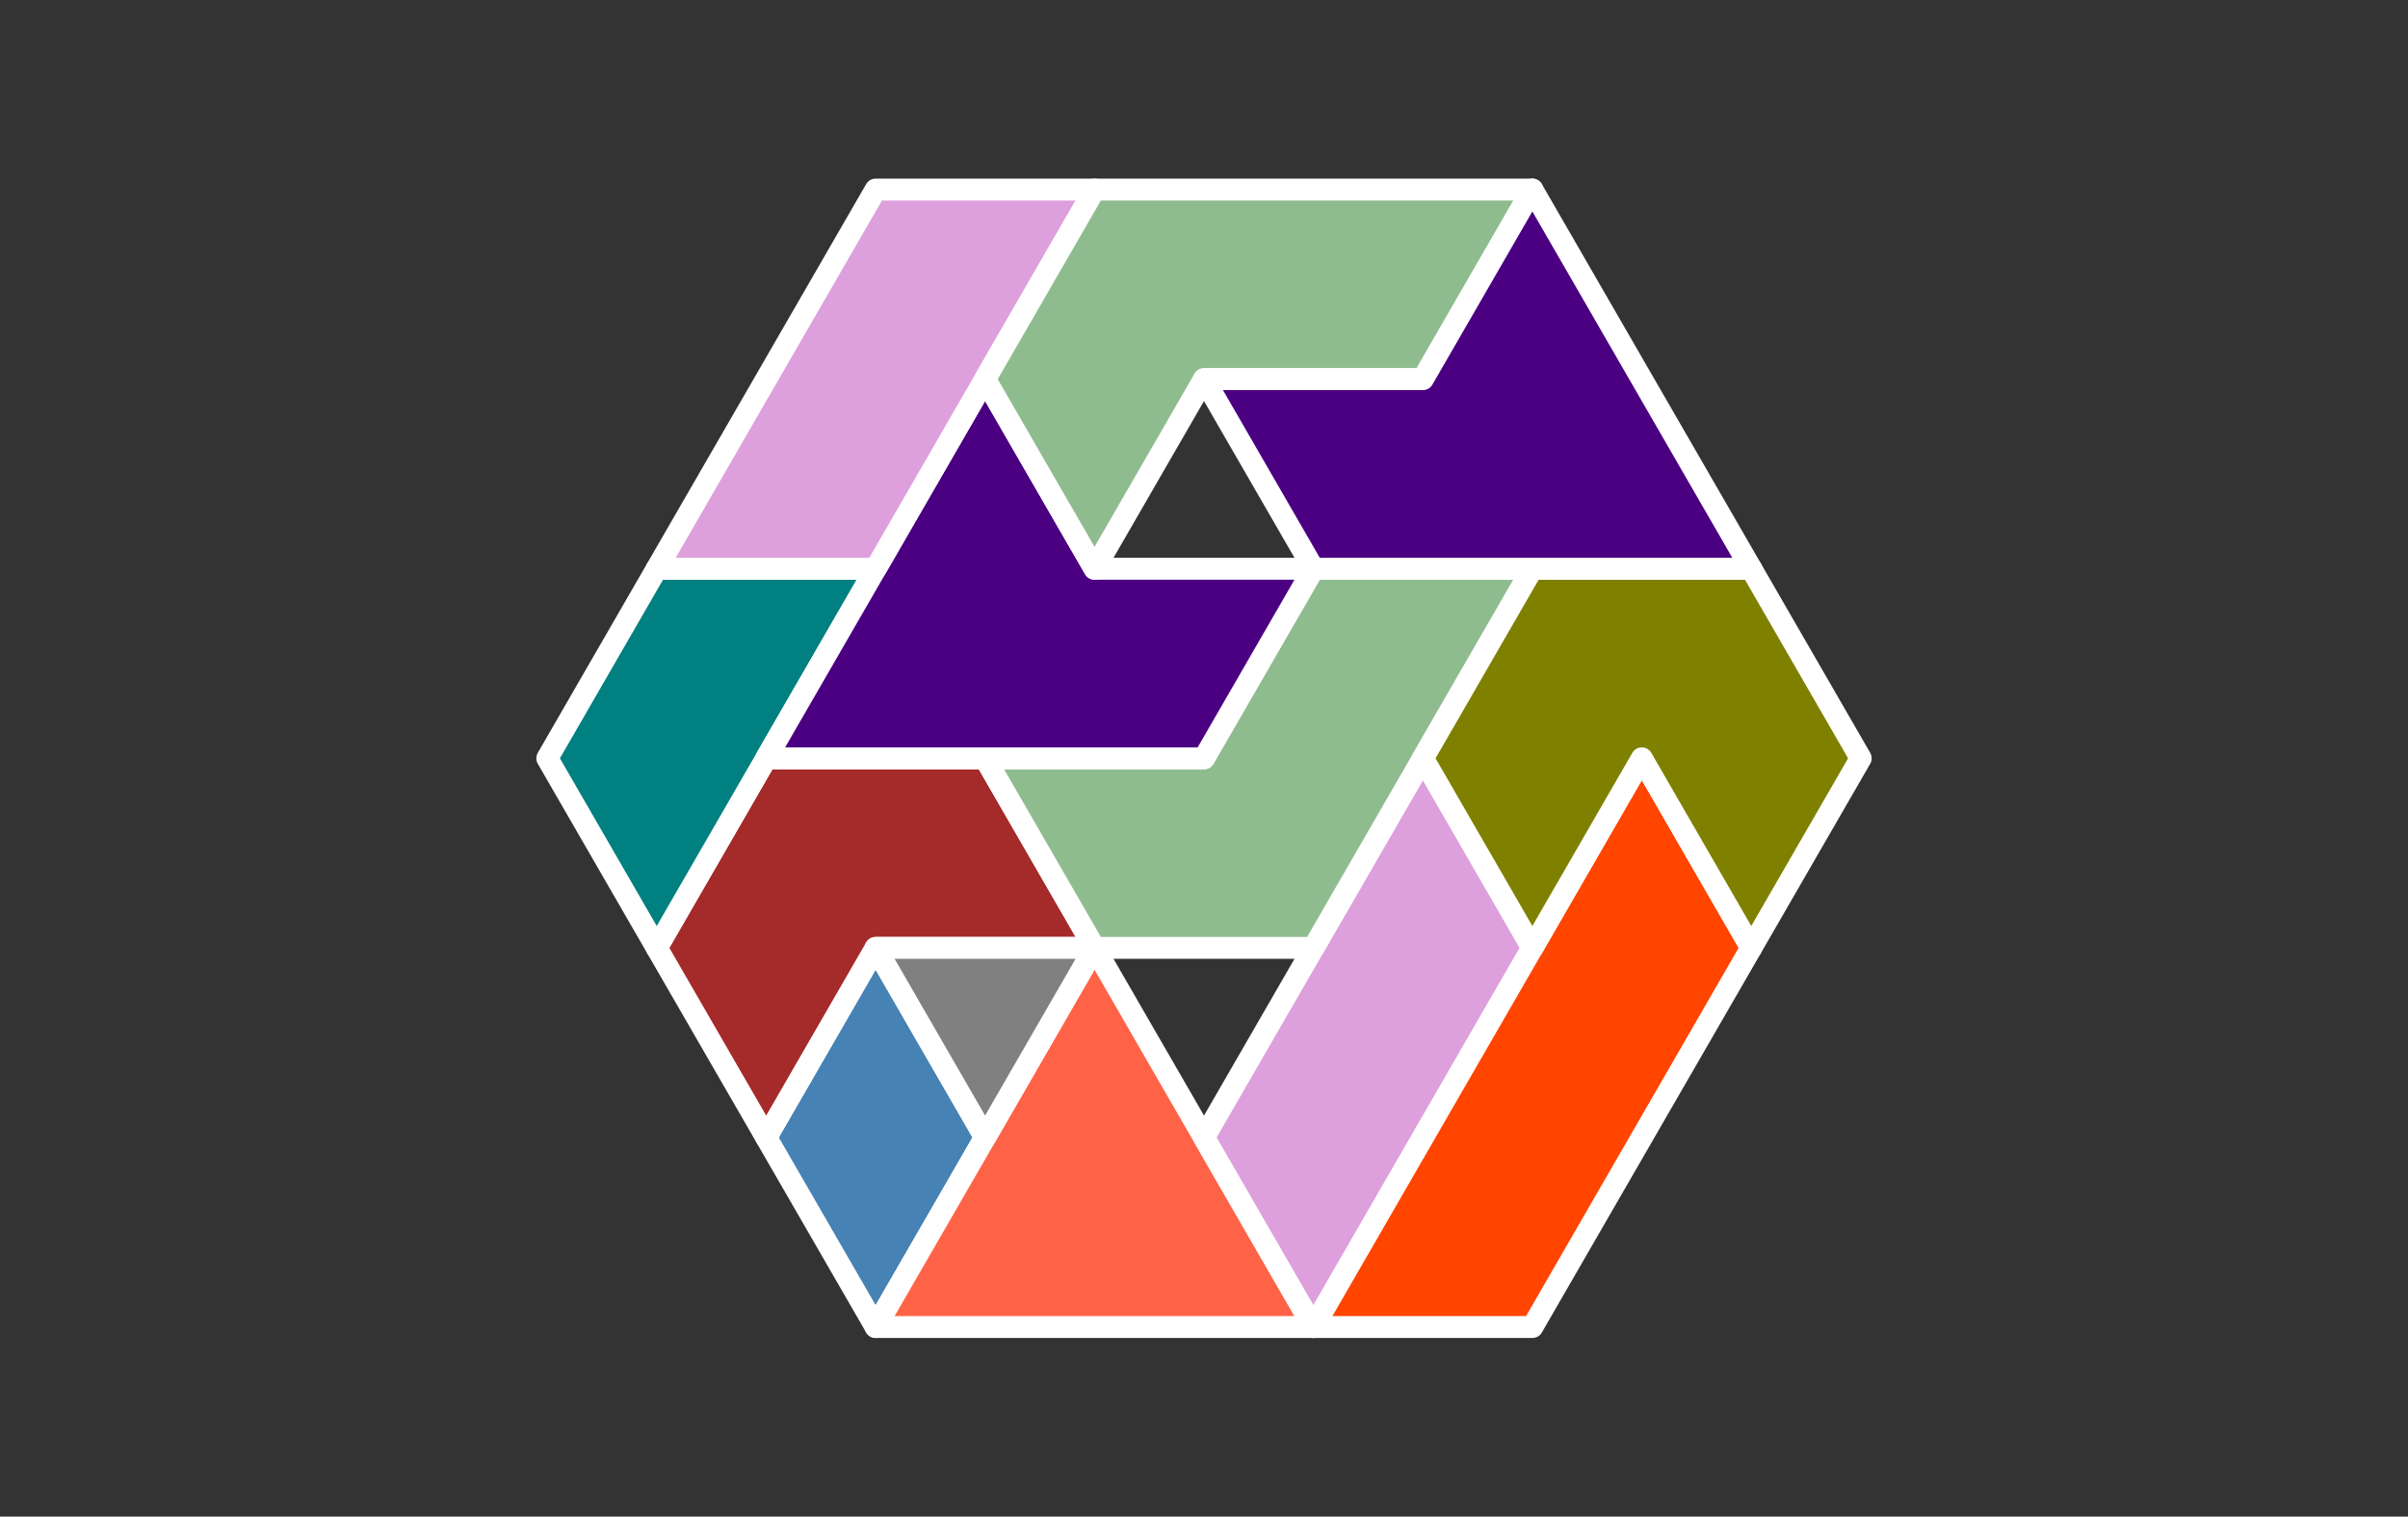 <?xml version="1.0" standalone="no"?>
<!-- Created by Polyform Puzzler (http://puzzler.sourceforge.net/) -->
<svg width="110.000" height="69.282"
     viewBox="0 0 110.000 69.282"
     xmlns="http://www.w3.org/2000/svg"
     xmlns:xlink="http://www.w3.org/1999/xlink">
<rect x="0" y="0" width="110.000" height="69.282" fill="#333333" stroke="none"/>
<g>
<polygon fill="steelblue" stroke="white"
         stroke-width="1" stroke-linejoin="round"
         points="35.000,51.962 40.000,60.622 45.000,51.962 40.000,43.301">
<desc>D2</desc>
</polygon>
<polygon fill="tomato" stroke="white"
         stroke-width="1" stroke-linejoin="round"
         points="40.000,60.622 60.000,60.622 50.000,43.301">
<desc>T4</desc>
</polygon>
<polygon fill="plum" stroke="white"
         stroke-width="1" stroke-linejoin="round"
         points="55.000,51.962 60.000,60.622 70.000,43.301 65.000,34.641">
<desc>I4</desc>
</polygon>
<polygon fill="orangered" stroke="white"
         stroke-width="1" stroke-linejoin="round"
         points="60.000,60.622 70.000,60.622 80.000,43.301 75.000,34.641">
<desc>I5</desc>
</polygon>
<polygon fill="brown" stroke="white"
         stroke-width="1" stroke-linejoin="round"
         points="30.000,43.301 35.000,51.962 40.000,43.301 50.000,43.301 45.000,34.641 35.000,34.641">
<desc>C4</desc>
</polygon>
<polygon fill="gray" stroke="white"
         stroke-width="1" stroke-linejoin="round"
         points="40.000,43.301 45.000,51.962 50.000,43.301">
<desc>T1</desc>
</polygon>
<polygon fill="teal" stroke="white"
         stroke-width="1" stroke-linejoin="round"
         points="25.000,34.641 30.000,43.301 40.000,25.981 30.000,25.981">
<desc>I3</desc>
</polygon>
<polygon fill="darkseagreen" stroke="white"
         stroke-width="1" stroke-linejoin="round"
         points="45.000,34.641 50.000,43.301 60.000,43.301 70.000,25.981 60.000,25.981 55.000,34.641">
<desc>l5</desc>
</polygon>
<polygon fill="olive" stroke="white"
         stroke-width="1" stroke-linejoin="round"
         points="65.000,34.641 70.000,43.301 75.000,34.641 80.000,43.301 85.000,34.641 80.000,25.981 70.000,25.981">
<desc>C5</desc>
</polygon>
<polygon fill="indigo" stroke="white"
         stroke-width="1" stroke-linejoin="round"
         points="35.000,34.641 55.000,34.641 60.000,25.981 50.000,25.981 45.000,17.321">
<desc>P5</desc>
</polygon>
<polygon fill="plum" stroke="white"
         stroke-width="1" stroke-linejoin="round"
         points="30.000,25.981 40.000,25.981 50.000,8.660 40.000,8.660">
<desc>i4</desc>
</polygon>
<polygon fill="darkseagreen" stroke="white"
         stroke-width="1" stroke-linejoin="round"
         points="45.000,17.321 50.000,25.981 55.000,17.321 65.000,17.321 70.000,8.660 50.000,8.660">
<desc>L5</desc>
</polygon>
<polygon fill="indigo" stroke="white"
         stroke-width="1" stroke-linejoin="round"
         points="55.000,17.321 60.000,25.981 80.000,25.981 70.000,8.660 65.000,17.321">
<desc>p5</desc>
</polygon>
</g>
</svg>
